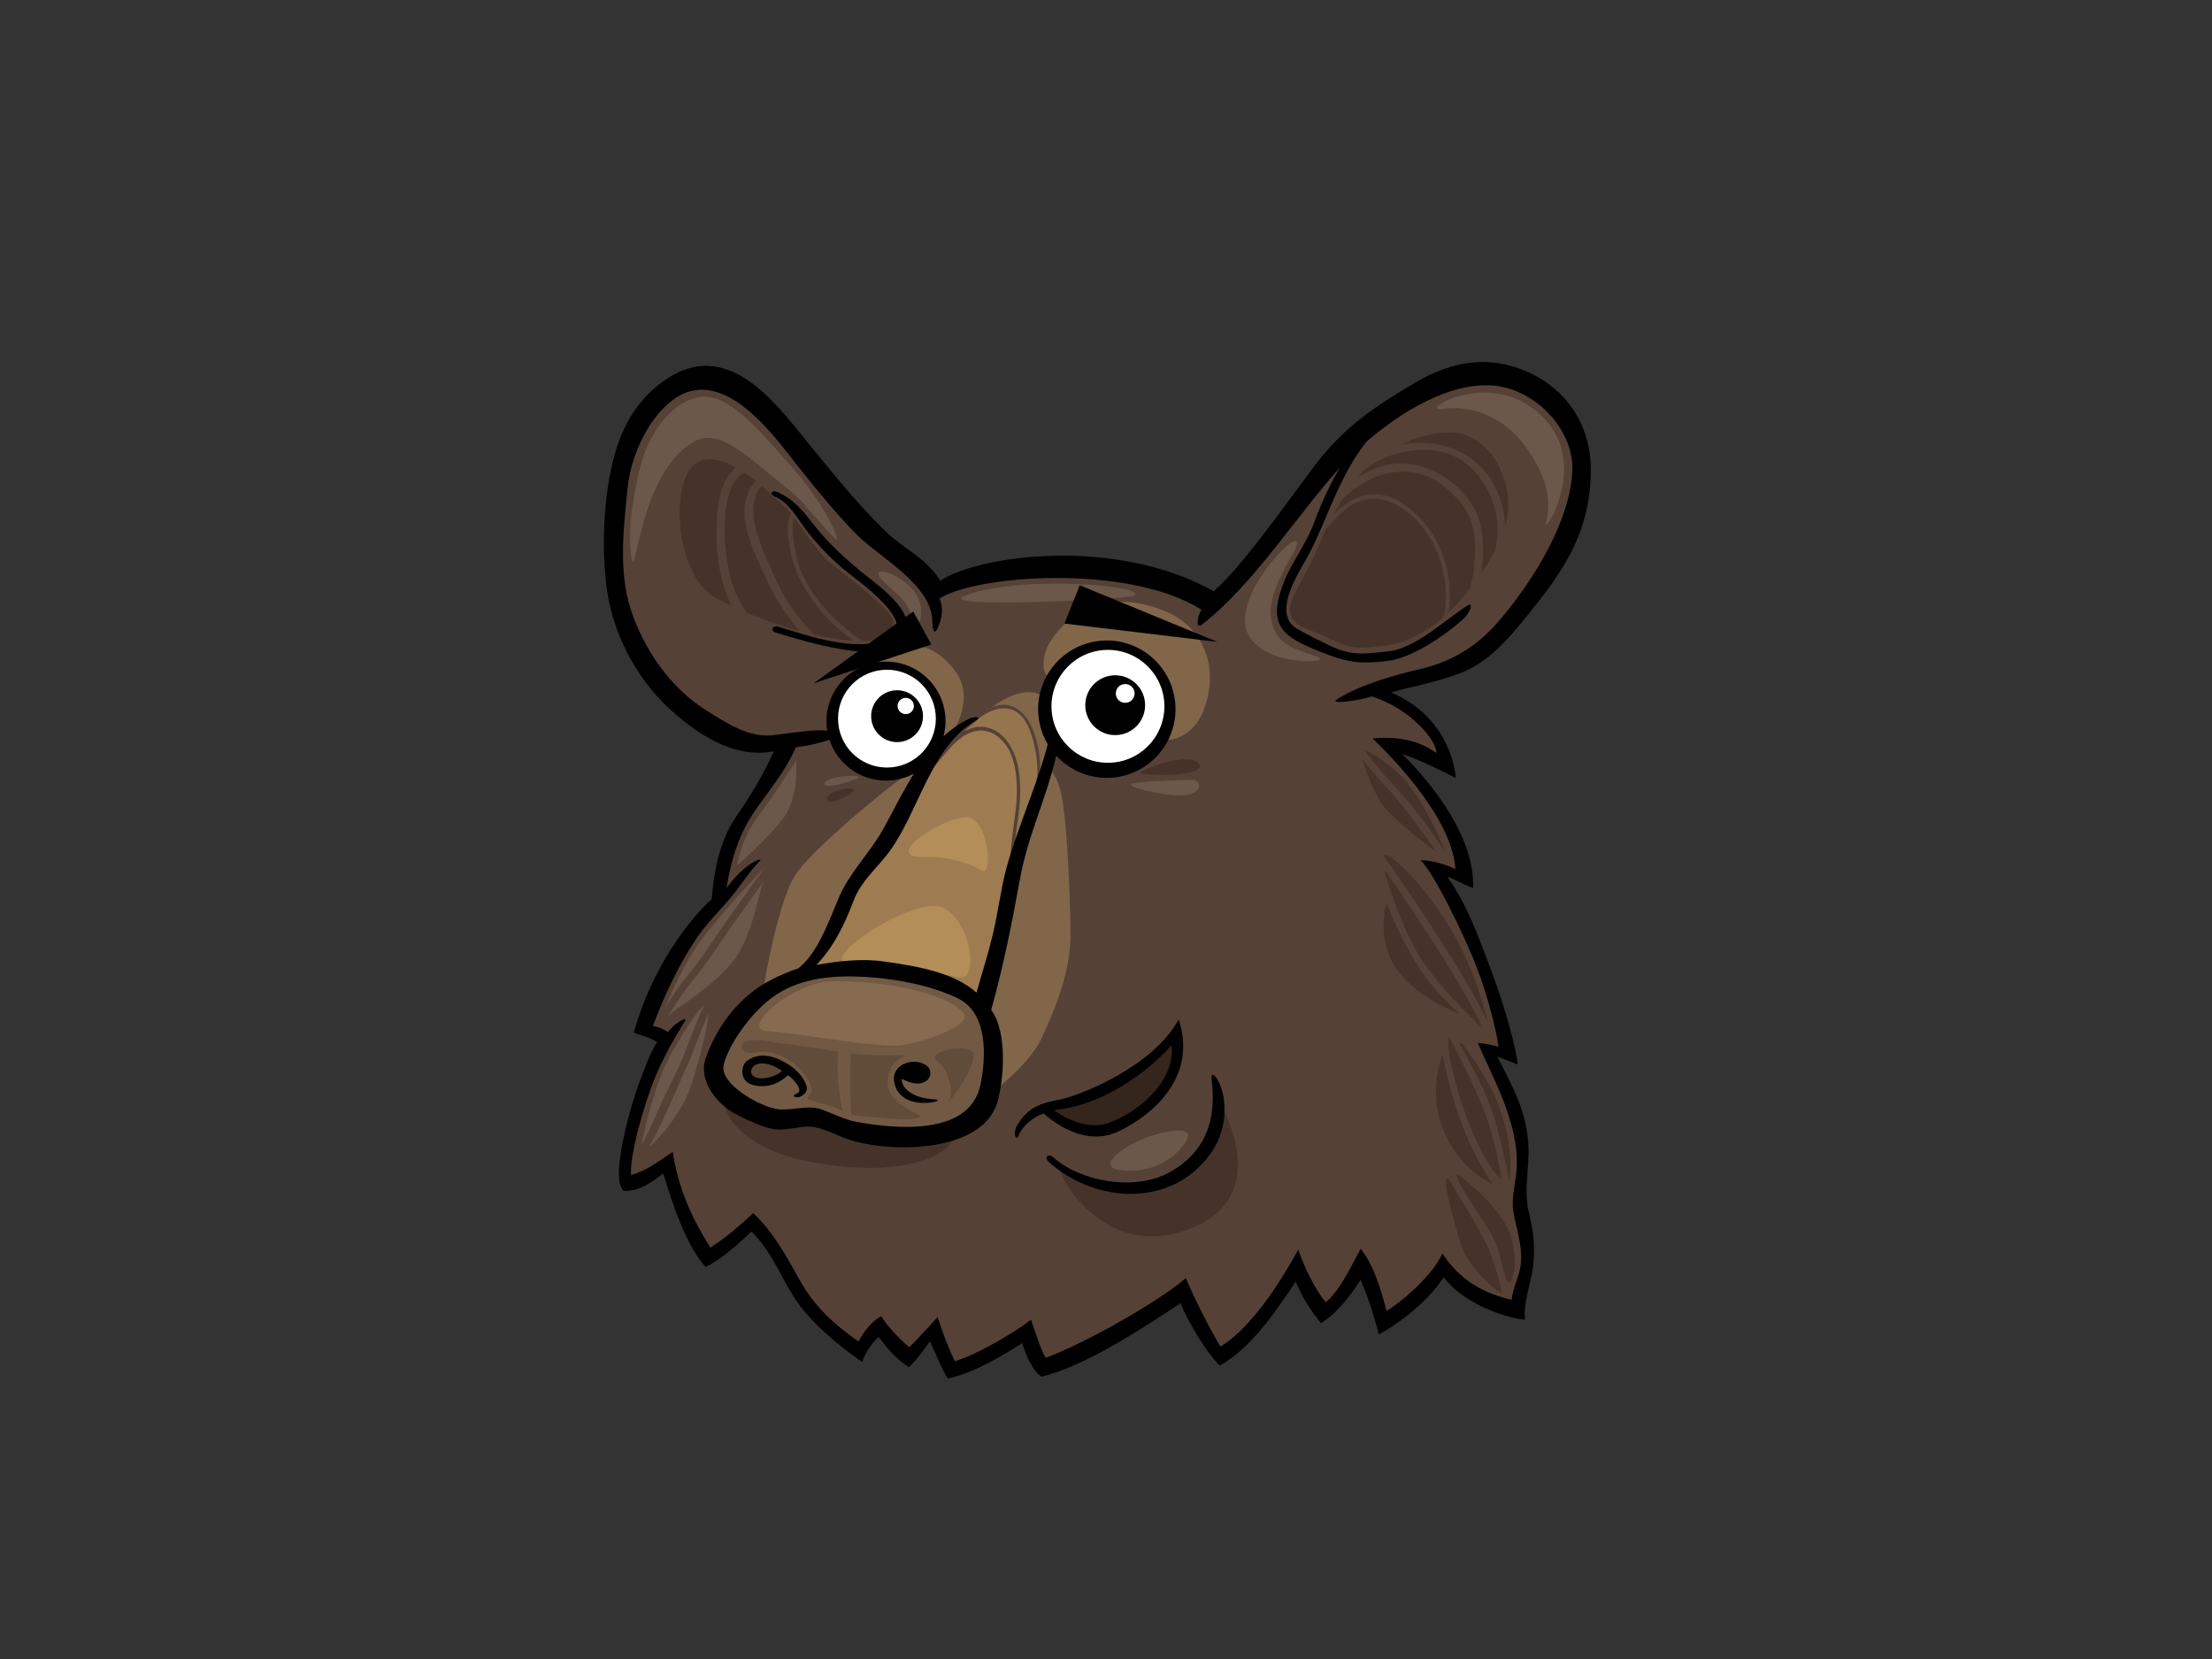 <?xml version="1.0" encoding="utf-8"?>
<!-- Generator: Adobe Illustrator 17.0.0, SVG Export Plug-In . SVG Version: 6.00 Build 0)  -->
<!DOCTYPE svg PUBLIC "-//W3C//DTD SVG 1.1//EN" "http://www.w3.org/Graphics/SVG/1.1/DTD/svg11.dtd">
<svg version="1.1" id="Layer_1" xmlns="http://www.w3.org/2000/svg" xmlns:xlink="http://www.w3.org/1999/xlink" x="0px" y="0px"
	 width="800px" height="600px" viewBox="0 0 800 600" enable-background="new 0 0 800 600" xml:space="preserve">
<rect x="0" y="0" width="800" height="600" fill="#333333" stroke="none"/>
<g>
	<path d="M244.576,258.55c6.304,5.315,20.025,16.268,35.357,13.141c-3.887,8.514-8.428,16.049-13.769,23.783
		c-6.45,9.347-8.173,21.807-8.761,29.725c-7.509,6.57-21.59,24.411-28.161,48.191c1.564,0.942,4.107,0.995,8.446,3.444
		c-2.719,4.26-4.244,8.835-6.253,14.083c-3.194,8.329-10.954,35.046-5.947,39.74c5.635,0.314,9.92-2.889,14.393-6.26
		c3.416,11.571,8.763,26.913,15.332,33.797c5.805-2.783,12.035-8.5,16.588-12.83c7.228,7.423,9.849,14.889,15.246,23.598
		c5.486,8.867,16.418,17.854,24.806,23.651c0.625-2.813,3.698-7.264,5.944-9.075c2.917,3.708,5.632,7.512,10.954,10.956
		c1.986-1.987,5.004-5.635,7.563-9.376c1.172,2.234,4.918,11.518,6.516,13.441c10.013-2.191,20.224-8.586,26.911-12.827
		c1.565,5.632,4.065,10.014,6.883,12.202c16.462-4.148,36.413-17.484,50.382-26.599c2.816,7.198,9.388,17.834,14.08,22.53
		c11.855-6.313,21.59-21.592,27.537-30.353c2.814,6.884,5.947,10.949,9.075,15.021c5.791-3.411,10.855-10.186,14.39-15.646
		c2.821,6.574,4.936,13.187,6.574,19.711c8.137-4.379,18.103-12.371,23.466-20.65c6.648,8.98,21.59,14.707,29.415,15.332
		c-0.673-5.932,2.052-13.005,2.821-18.776c1.251-9.387-0.517-16.092-1.57-20.65c-1.701-7.4,0.319-15.662,0-23.161
		c-0.524-12.288-5.473-21.245-11.265-32.542c1.067,0.42,6.541,2.446,7.2,2.816c0.666,0.367-1.923-14.06-9.7-34.736
		c-3.93-10.447-8.497-23.419-15.649-33.169c2.312,0.578,5.635,2.816,9.388,4.072c0.517-17.755-13.167-35.866-25.655-48.508
		c6.166,2.224,12.829,5.325,19.402,8.762c-0.369-4.842-3.589-22.573-23.474-30.975c9.028-2.455,16.92-3.761,25.662-7.202
		c9.742-3.834,17.084-12.39,23.466-20.339c12.054-15.018,22.957-29.028,23.175-52.57c0.135-14.678-7.023-27.524-20.04-34.415
		c-15.261-8.077-29.775-5.582-43.499,2.499c-15.023,8.851-26.212,16.472-36.606,30.357c-10.714,14.314-26.627,36.993-36.301,45.058
		c-34.954-19.625-84.313-13.299-98.88-3.755c-4.853-8.203-13.219-11.498-19.715-17.837c-10.373-10.13-19.346-21.354-28.476-32.541
		c-5.323-6.514-14.061-18.062-23.469-23.469c-7.725-4.439-16.563-6.095-26.91,0.625c-10.353,6.719-16.362,16.898-19.4,28.473
		c-3.827,14.562-4.622,33.427-2.505,48.19C222.018,230.738,231.368,247.412,244.576,258.55z"/>
	<path fill="#554136" d="M255.888,257.208c6.861,4.21,14.428,9.379,22.861,8.765c6.015-0.433,25.042-4.429,23.479,0.892
		c-5.011,1.567-8.211,2.634-14.402,3.404c-3.642,8.527-9.459,15.23-14.747,22.897c-6.068,8.785-8.654,17.933-10.34,28.053
		c6.812-9.442,13.602-11.415,12.093-9.882c-3.892,3.946-7.002,9.036-10.54,13.266c-4.15,4.961-8.895,9.538-12.511,14.932
		c-6.464,9.638-11.63,20.769-15.669,31.57c1.907,0.218,4.045,1.11,5.412,2.128c3.242-3.89,7.32-5.718,6.175-3.887
		c-4.75,7.582-9.501,16.221-12.465,24.715c-5.992,17.192-7.395,27.795-6.977,30.882c4.996-1.164,10.907-5.559,15.068-8.368
		c1.876,13.141,7.124,24.411,13.585,34.63c4.938-3.037,11.135-8.349,15.484-12.447c7.126,6.577,11.999,15.507,16.614,23.816
		c5.52,9.935,12.444,16.287,21.539,22.626c1.466-3.153,4.847-7.535,8.191-9.175c1.251,2.505,6.716,8.487,10.163,11.231
		c2.168-2.168,7.983-8.408,10.176-10.913c1.876,5.632,4.065,11.574,6.253,15.957c9.388-2.816,23.786-11.892,27.539-15.021
		c1.876,5.318,3.464,10.712,5.323,13.769c13.139-4.693,40.052-19.715,50.691-28.79c3.753,8.765,8.157,17.398,12.514,24.722
		c11.794-7.02,22.848-25.343,28.164-35.046c1.876,5.946,6.26,14.707,9.89,19.05c4.731-3.735,8.884-12.166,12.637-19.361
		c4.785,5.873,7.545,15.296,9.388,22.53c7.899-5.067,17.212-14.083,20.204-20.822c6.315,9.746,15.098,14.519,25.029,16.756
		c0.306-3.093,1.638-6.246,2.48-8.986c2.428-7.859-0.36-14.717-1.753-22.405c-1.02-5.612,0.749-10.474,1.081-16.016
		c1.013-16.604-8.958-33.397-14.023-45.494c2.127,0.146,6.198,0.896,7.484,1.388c-1.177-8.286-5.139-22.629-9.633-33.044
		c-7.458-17.259-14.859-30.753-18.531-34.418c3.814-0.076,9.646,1.705,12.556,3.219c-1.061-17.52-20.916-38.642-29.944-47.242
		c9.517-0.958,17.326,1.005,23.044,5.262c0.367-4.112-8.993-15.98-23.404-20.485c-5.351,1.778-15.35,2.862-12.63,1.13
		c8.877-5.645,21.881-9.075,30.086-10.992c12.053-2.809,21.197-8.58,29.15-18.055c12.547-14.949,25.192-35.751,25.994-53.647
		c0.688-15.444-14.575-31.064-31.072-30.965c-6.48,0.04-13.019,1.54-21.407,5.602c-8.382,4.062-15.608,9.36-21.931,14.764
		c-10.379,12.876-15.239,31.14-22.112,43.018c-3.432,5.936-11.89,19.599-2.958,24.735c4.107,2.36,7.043,3.732,11.244,5.8
		c8.104,3.996,12.331,3.351,22.094,2.267c9.679-1.077,21.834-12.761,28.502-16.674c1.862-1.091,0.808,2.69-1.882,5.109
		c-6.473,5.827-18.335,13.944-27.157,15.058c-10.667,1.348-15.377,0.363-24.738-3.411c-12.901-5.189-18.496-8.956-13.711-22.94
		c3.142-9.171,8.34-14.519,11.835-23.928c2.419-6.521,5.67-13.769,9.312-19.708c-15.838,17.49-31.005,42.04-49.916,56.813
		c-2.609,2.042-1.611-3.226-0.265-5.377c-26.633-16.687-81.813-12.463-94.694-3.986c1.264,2.803,1.122,6.138-0.225,9.634
		c-1.548,4.019-2.269,2.406-2.419-1.884c-0.463-13.002-19.368-22.752-27.681-31.252c-7.579-7.747-14.288-16.069-21.032-24.523
		c-7.413-9.297-25.764-35.912-43.512-24.887c-9.715,6.035-16.594,20.452-17.882,32.356c-1.492,13.785-3.368,30.565,0.872,43.894
		C232.652,234.664,242.428,248.955,255.888,257.208z"/>
	<path fill="#45332A" d="M384.019,422.631c5.595,3.814,20.25,11.544,36.639,4.468c23.079-9.961,19.419-30.238,19.419-30.238
		s22.715,35.393-10.262,47.761C396.845,456.99,379.991,419.882,384.019,422.631z"/>
	<path fill="#81664A" d="M335.843,277.474c-2.651,4.178-8.111,16.667-10.359,20.947c-2.254,4.277-8.783,13.511-11.489,16.664
		c-2.698,3.153-4.5,5.629-6.529,10.133c-2.029,4.505-2.926,8.332-5.856,13.511c-2.927,5.182-9.909,13.739-9.909,13.739
		s-4.503,1.127-7.208,2.925c-2.698,1.805-7.431,4.957-8.558,6.081c-1.122,1.13,4.731-33.103,11.264-44.363
		C293.727,305.851,343.272,265.761,335.843,277.474z"/>
	<path fill="#81664A" d="M380.497,231.019c-5.873,8.48-2.196,17.193,1.094,12.07c7.139-11.111,20.941-11.31,29.656-6.762
		c6.802,3.55,9.603,8.064,10.941,14.787c1.447,7.288,0.367,12.46-1.094,15.752c-0.701,1.567,9.279,1.024,13.528-8.415
		c6.587-14.628,2.018-30.561-12.138-36.907C403.08,212.848,388.145,219.974,380.497,231.019z"/>
	<path fill="#81664A" d="M318.685,235.775c-9.87,3.143-9.079,6.811-2.196,5.123c4.434-1.084,13.276,0.222,17.56,5.85
		c4.275,5.632,6.301,10.351,5.853,14.632c-0.453,4.28-3.235,7.985-5.486,13.164c-2.254,5.179,23.771-16.826,10.237-32.915
		C335.03,230.186,326.734,233.213,318.685,235.775z"/>
	<path fill="#81664A" d="M377.506,279.953c1.135-3.603,4.953-1.127,6.757,9.684c1.801,10.807,2.699,33.784,2.927,47.295
		c0.225,13.511-4.956,26.573-10.36,38.285c-5.403,11.71-21.845,22.52-21.845,22.52s3.378-20.947,1.126-27.478
		c-2.254-6.531-3.669-9.307-3.669-9.307s7.722-16.591,9.072-26.953c1.353-10.355,3.606-20.941,6.985-29.729
		C371.874,295.49,376.154,284.233,377.506,279.953z"/>
	<path fill="#45332A" d="M263.092,398.382c0,0,5.737,3.603,10.645,5.913c5.03,2.366,11.237,2.958,14.785,1.775
		c3.548-1.183,6.213-0.592,10.353,0.592c4.14,1.183,10.35,5.027,17.743,5.916c7.392,0.886,20.108,0.294,26.32-1.778
		c6.207-2.069-2.433,17.024-46.428,10.054C261.025,415.235,260.435,395.424,263.092,398.382z"/>
	<path fill="#9E7B51" d="M366.079,302.738c0.714-6.194,1.938-12.321,1.685-18.587c-0.238-5.886-1.345-12.82-5.97-16.981
		c-6.534-5.876-13.199-2.178-18.072,3.219c-0.701,0.879-13.106,14.922-17.165,22.58c-4.052,7.654-7.747,14.01-11.578,17.837
		c-3.827,3.827-10.672,16.737-11.576,20.339c-0.901,3.606-5.336,13.544-7.512,15.96c-2.026,2.251-5.316,5.004-5.316,5.004
		s32.429-0.767,43.689,1.487c11.258,2.254,19.592,10.133,19.592,10.133s5.628-19.817,7.657-29.729
		c0.704-3.427,1.886-8.788,3.335-14.856C365.145,313.668,365.448,308.188,366.079,302.738z"/>
	<path fill="#B38E58" d="M307.155,348.357c6.802,0.327,31.049,3.004,39.333,5.073c8.279,2.069,4.432-21.879-6.213-25.429
		C329.629,324.452,294.736,347.766,307.155,348.357z"/>
	<path fill="#95754E" d="M366.446,312.604c2.475-9.885,5.384-20.409,7.906-27.019c0.192-0.499,0.382-1.011,0.575-1.533
		c0.392-3.976,0.37-7.955-0.329-11.911c-0.932-5.308-3.052-14.066-9.208-15.682c-3.477-0.915-7.06,0.413-9.976,2.33
		c-1.945,1.285-3.457,3.06-5.303,4.435c-0.415,0.416-0.815,0.833-1.21,1.243c2.849-1.593,6.043-2.224,9.5-0.942
		c5.809,2.155,8.935,8.742,9.912,14.44c1.091,6.355,0.679,12.81-0.296,19.149C367.221,302.256,366.786,307.424,366.446,312.604z"/>
	<path fill="#81664A" d="M364.975,255.126c5.374,1.408,8.089,6.65,9.568,11.62c1.362,4.578,1.801,9.168,1.644,13.749
		c4.187-12.367,7.631-28.694-2.596-30.069c-4.731-0.638-10.034,1.828-14.996,5.414C360.594,255.056,362.942,254.59,364.975,255.126z
		"/>
	<path d="M313.384,208.32c-7.364-5.939-14.058-11.971-19.843-19.493c-3.563-4.63-7.091-8.676-12.549-10.933
		c-1.991-0.826-2.783,0.892-0.823,1.699c5.506,2.28,8.567,8.547,12.101,13.008c3.725,4.713,7.793,8.927,12.334,12.85
		c4.5,3.893,29.618,20.772,15.699,26.004c-11.447,4.3-27.714-1.401-38.791-4.805c-2.064-0.635-3.042,1.5-0.99,2.128
		c7.757,2.386,15.505,4.617,23.52,5.962c6.75,1.133,17.232,2.68,22.202-3.427C333.232,222.717,318.797,212.676,313.384,208.32z"/>
	<path d="M379.757,265.748c-3.312,15.239-11.89,33.493-15.853,48.538c-2.036,7.731-2.94,15.788-4.817,23.581
		c-1.914,7.922-3.705,13.286-5.931,21.129c-8.527-7.645-22.765-9.743-33.478-11.263c-8.165-1.163-16.428-0.159-24.411,1.249
		c4.31-4.571,6.947-8.838,9.72-14.456c1.456-2.948,2.628-5.986,3.827-9.049c2.576-6.597,7.757-10.976,12.018-16.413
		c11.274-14.364,15.377-38.86,32.317-48.617c1.862-1.074-0.483-1.487-2.419-0.582c-16.064,7.463-23.568,26.311-31.682,40.616
		c-4.574,8.054-12.022,15.464-15.644,24.094c-3.821,9.092-7.763,20.257-14.707,25.657c-2.64,0.79-7.175,2.776-9.7,4.072
		c-10.968,5.632-19.458,16.042-23.783,28.476c-2.824,8.117,4.161,16.532,10.639,20.025c3.95,2.125,9.98,4.974,14.395,5.632
		c2.67,0.4,7.983-0.651,10.642-0.938c5.243-0.565,10.53,2.651,15.329,4.379c14.412,5.196,48.909,5.513,54.45-13.141
		c2.509-8.457,3.657-25.729-2.193-33.483c4.307-15.365,7.497-31.219,10.33-46.938c2.927-16.254,9.33-28.668,13.139-44.747
		C382.607,270.778,382.258,265.434,379.757,265.748z"/>
	<path d="M426.301,368.73c-9.626,17.401-36.192,27.623-43.064,28.945c-7.07,1.358-11.604,2.862-15.424,9.433
		c-1.57,2.707-0.38,5.767,0.449,3.791c1.727-4.092,5.159-6.64,9.163-8.23c0.026,0.033,0.037,0.073,0.074,0.099
		c6.69,5.82,15.811,10.305,24.771,7.33C407.365,408.406,434.815,394.644,426.301,368.73z"/>
	<path fill="#35261D" d="M423.707,377.987c1.853,15.917-18.51,28.132-25.916,28.876c-7.403,0.74-14.412-3.632-16.631-5.384
		C399.273,399.83,415.56,387.241,423.707,377.987z"/>
	<path d="M438.218,390.698c2.454,19.486-6.645,28.523-15.187,33.262c-12.759,7.076-32.381,3.272-42.045-5.347
		c-1.927-1.725-3.532-0.026-1.593,1.699c15.509,13.845,39.865,16.089,54.453,1.553c6.59-6.567,9.337-13.689,8.99-22.147
		C442.511,391.795,437.537,385.278,438.218,390.698z"/>
	<path fill="#725943" d="M354.577,392.371c-3.911,18.716-31.113,15.904-44.933,13.339c-4.419-0.823-8.687-3.127-12.923-4.587
		c-4.657-1.606-10.71,0.724-15.58,0c-6.812-1.018-20.873-9.234-19.445-15.868c1.431-6.627,9.633-19.305,19.057-25.525
		c9.548-6.293,21.549-7.093,32.554-6.392c10.887,0.684,22.998,2.928,32.93,7.628C357.337,366.218,356.726,382.102,354.577,392.371z"
		/>
	<path d="M291.772,393.038c-0.965-3.586-4.725-7.866-10.842-10.226c-4.901-1.891-8.416-0.958-10.91,0.985
		c-1.971,1.533-3.066,7.72,3.143,8.804c6.02,1.051,9.705-1.861,11.86-3.761c1.831,1.408,5.941,5.586,3.16,6.643
		c-1.005,0.387-1.618,0.952-0.592,1.276C289.584,397.388,292.312,395.061,291.772,393.038z"/>
	<path fill="#5B4534" d="M274.635,389.977c-0.836-0.046-3.498-0.697-2.892-3.093c0.635-2.519,5.25-3.728,11.11,0.472
		C280.862,389.026,277.783,390.153,274.635,389.977z"/>
	<path d="M338.622,397.675c-3.188-0.367-6.465-0.439-9.784-2.799c-1.421-1.011-2.946-2.829-2.621-4.723
		c9.176,5.073,12.736-2.449,8.523-5.03c-4.799-2.945-12.499,0.112-11.351,6.203C325.516,402.57,342.388,398.108,338.622,397.675z"/>
	<path fill="#B38E58" d="M335.248,309.963c5.938-0.278,15.081,1.775,19.52,4.733c4.432,2.955,2.958-16.562-3.847-18.925
		C344.122,293.405,316.027,310.849,335.248,309.963z"/>
	<path fill="#876B51" d="M296.212,355.499c5.52-1.375,20.111-0.294,29.573,1.481c9.462,1.775,19.52,5.328,22.769,9.466
		c3.257,4.138-13.602,10.351-22.473,11.535c-8.872,1.18-39.333-4.733-48.496-5.03C268.415,372.656,282.017,359.049,296.212,355.499z
		"/>
	<path fill="#614C3A" d="M303.037,380.274c-7.886-1.285-19.643-2.783-25.751-3.774c-12.711-2.069-10.251,5.579-4.14,4.138
		c5.03-1.18,11.829,1.183,16.267,6.213c4.432,5.024,5.024,7.982,2.957,9.459c-2.072,1.481,3.842,2.366,7.689,3.549
		c1.869,0.575,3.11,1.362,4.703,2.082C303.25,394.896,302.581,387.724,303.037,380.274z"/>
	<path fill="#614C3A" d="M321.055,392.172c-0.296-5.619,2.956-8.871,5.914-10.054c2.918-1.17-8.638,0.274-19.222-1.183
		c-0.454,7.674-0.296,14.192,0.061,22.077c1.177,0.301,2.588,0.542,4.374,0.694c7.098,0.588,15.672,1.771,19.814,0.588
		C336.135,403.112,321.506,400.739,321.055,392.172z"/>
	<path fill="#614C3A" d="M338.796,383.599c3.763,2.346,6.509,10.94,4.435,14.489c-2.065,3.546,9.462-11.237,8.872-16.561
		C351.512,376.202,334.065,380.638,338.796,383.599z"/>
	<path fill="#45332A" d="M495.489,234.086c8.523-0.922,11.523-0.691,21.426-6.911c1.646-1.034,3.406-2.393,5.2-3.989
		c0.509-2.389,0.802-4.839,0.817-7.35c0.046-12.182-5.153-24.411-15.173-31.609c-5.629-4.052-12.399-5.397-18.687-1.699
		c-3.773,2.221-6.574,5.552-9.571,8.672c-0.782,1.619-1.463,3.186-1.978,4.64c-2.537,7.146-9.613,18.386-10.598,22.121
		c-2.074,7.83,5.063,9.214,10.829,11.518C483.511,231.786,486.965,235.005,495.489,234.086z"/>
	<path fill="#45332A" d="M527.921,181.377c-3.908-4.435-8.701-8.725-14.636-10.1c-10.659-2.465-20.215,1.963-27.564,9.082
		c-1.305,2.013-2.576,4.085-3.746,6.141c2.421-2.449,4.969-4.703,8.233-6.157c5.009-2.234,10.883-2.022,15.608,0.817
		c10.591,6.375,16.831,17.255,18.292,29.428c0.463,3.814,0.321,7.486-0.299,11.029c2.624-2.522,5.303-5.49,7.838-8.719
		c0.81-2.965,1.367-6.032,1.618-9.221C533.883,195.682,533.508,187.717,527.921,181.377z"/>
	<path fill="#45332A" d="M541.51,188.86c-1.02-10.903-8.558-22.791-19.822-25.392c-9.79-2.264-20.673,0.469-28.496,6.752
		c-0.701,0.727-1.334,1.448-1.849,2.125c-0.035,0.049-0.083,0.109-0.116,0.162c6.314-3.926,13.657-6.035,21.154-4.303
		c11.088,2.568,21.991,12.348,23.527,24.011c0.694,5.288,0.565,10.335-0.223,15.16c1.862-2.753,3.575-5.589,5.031-8.401
		C541.516,195.685,541.837,192.311,541.51,188.86z"/>
	<path fill="#45332A" d="M525.209,156.448c-6.663-0.215-13.27,1.728-18.972,4.521c14.744-3.226,30.745,3.028,36.272,19.391
		c1.183,3.487,1.712,6.914,1.747,10.276c0.103-0.34,0.212-0.678,0.306-1.015C548.478,176.03,539.722,156.907,525.209,156.448z"/>
	<path fill="#45332A" d="M259.102,193.999c-0.04-7.393,0.388-19.926,7.104-24.897c-4.873-2.717-9.918-4.098-14.003-1.831
		c-10.366,5.764-8.063,41.016,6.452,48.845c1.978,1.067,3.908,2.039,5.799,2.951C260.787,211.182,259.14,202.041,259.102,193.999z"
		/>
	<path fill="#45332A" d="M276.729,208.456c-3.624-8.101-9.054-18.181-7.076-27.366c0.567-2.64,1.841-5.41,3.705-7.106
		c-1.337-1.054-2.74-2.095-4.181-3.057c-7.491,3.907-7.484,18.984-6.886,26.037c0.41,4.898,1.277,10.11,2.827,15.081
		c1.332,3.477,3.004,6.696,5.146,9.661c7.24,3.084,13.676,5.106,18.979,6.554C284.117,222.419,279.938,215.634,276.729,208.456z"/>
	<path fill="#45332A" d="M289.385,205.818c2.598,6.372,6.564,12.159,11.452,17.001c3.361,3.328,7.114,6.379,11.151,8.986
		c5.02-0.026,9.239-0.866,10.482-3.249c2.765-5.298-3.687-9.446-7.144-12.671c-4.718-4.406-8.983-7.373-14.975-12.209
		c-4.348-3.513-9.178-11.148-13.086-16.39C285.274,191.313,288.612,203.911,289.385,205.818z"/>
	<path fill="#45332A" d="M295.08,218.744c-4.962-6.428-8.539-13.689-9.636-21.793c-0.347-2.581-1.266-8.507,0.659-11.184
		c-1.028-1.289-1.968-2.366-2.801-3.054c-1.387-1.16-4.181-3.923-7.668-6.868c-2.309,1.461-3.189,6.062-3.196,7.668
		c-0.013,2.561,0.167,5.109,0.855,7.595c1.015,3.682,2.333,7.208,3.844,10.722c2.358,5.483,4.748,11.049,7.974,16.092
		c2.74,4.29,5.941,8.249,9.543,11.739c3.774,0.889,9.11,1.782,14.127,2.056C303.546,228.058,298.863,223.642,295.08,218.744z"/>
	<path fill="#45332A" d="M538.403,406.364c-3.046-9.459-9.931-23.056-14.486-31.639c-1.653,7.423,8.871,42.876,19.238,52.038
		C541.809,419.316,540.721,413.562,538.403,406.364z"/>
	<path fill="#45332A" d="M540.326,404.047c2.36,7.697,4.113,15.52,5.528,23.409c1.081-9.003-0.129-18.029-4.194-28.483
		c-4.141-10.645-12.719-21.291-12.719-21.291c-0.495-0.32-0.932-0.529-1.319-0.654C532.32,385.827,537.35,394.317,540.326,404.047z"
		/>
	<path fill="#45332A" d="M521.843,381.232c0,0,2.074,13.009,7.097,26.021c5.031,13.012,10.945,20.997,10.945,20.997
		s-11.536-4.435-17.743-19.222C515.93,394.241,521.843,381.232,521.843,381.232z"/>
	<path fill="#45332A" d="M529.24,426.177c2.421,2.066,14.785,11.829,17.444,21.883c2.664,10.057,0.299,15.382-1.183,15.676
		c-1.476,0.294-2.366-11.237-6.506-18.042C534.855,438.892,521.253,419.379,529.24,426.177z"/>
	<path fill="#45332A" d="M525.984,429.727c2.242,4.105,10.054,15.967,12.718,22.772c2.659,6.802,4.14,13.012,4.432,14.783
		c0.299,1.778-11.235-7.688-14.194-15.672C525.984,443.625,518.887,416.715,525.984,429.727z"/>
	<path fill="#45332A" d="M501.981,311.662c2.385,3.503,4.825,6.967,7.218,10.47c4.725,6.914,9.246,13.974,13.739,21.039
		c5.478,8.613,10.685,17.365,15.139,26.5c-1.347-6.141-5.229-18.518-10.912-29.25c-7.98-15.084-20.447-28.859-25.723-31.345
		c-0.535-0.251-0.889-0.126-1.094,0.274C500.914,310.148,501.477,310.918,501.981,311.662z"/>
	<path fill="#45332A" d="M516.14,337.454c-4.581-7.053-9.244-14.033-14.01-20.967c-0.469-0.681-0.972-1.375-1.489-2.079
		c1.876,8.6,8.477,25.115,13.814,33.11c6.192,9.29,17.171,20.296,21.834,24.388C530.545,359.909,523.408,348.622,516.14,337.454z"/>
	<path fill="#45332A" d="M510.968,291.917c4.05,5.12,7.845,10.414,11.467,15.831c-1.4-4.561-6.566-15.071-11.235-21.737
		c-5.657-8.087-14.235-13.24-17.743-14.962C498.31,278.644,505.407,284.884,510.968,291.917z"/>
	<path fill="#45332A" d="M506.434,290.48c-4.364-5.457-9.585-10.285-13.705-15.924c1.4,5.219,5.044,14.189,8.417,17.96
		c3.915,4.376,13.39,12.162,18.374,15.669C515.378,302.136,511.042,296.247,506.434,290.48z"/>
	<path fill="#45332A" d="M501.443,326.521c0,0,4.733,12.42,11.53,23.066c6.805,10.645,15.084,17.156,15.084,17.156
		s-16.267-5.919-23.363-16.862C497.596,338.941,501.443,326.521,501.443,326.521z"/>
	<path fill="#6B584B" d="M521.552,147.911c6.587-1.031,19.809-0.297,30.162,13.604c8.694,11.68,9.163,21.291,7.388,27.504
		c-1.775,6.207,15.383-19.434,0.299-36.672C540.769,131.055,512.088,149.388,521.552,147.911z"/>
	<path fill="#6B584B" d="M468.617,198.183c-1.347,3.612-10.645,16.264-8.871,26.021c1.773,9.76,9.755,10.649,16.558,13.306
		c6.805,2.664-22.18,3.847-25.73-10.348C447.027,212.967,472.458,187.835,468.617,198.183z"/>
	<path fill="#6B584B" d="M250.971,159.736c7.339-4.112,15.077,1.778,22.767,7.985c7.688,6.213,13.901,10.943,17.451,15.084
		c3.548,4.141,7.391,8.577,10.644,11.832c3.254,3.252-3.252-11.832-14.194-24.252c-10.945-12.421-22.772-27.207-33.118-26.91
		c-10.353,0.294-19.815,12.42-23.069,25.726c-3.252,13.309-4.436,25.138-2.957,33.123
		C229.975,210.307,231.452,170.679,250.971,159.736z"/>
	<path fill="#6B584B" d="M320.759,211.49c3.483,3.031,8.575,7.096,9.167,12.714s6.506-2.366,0.887-10.054
		C325.194,206.463,311.592,203.508,320.759,211.49z"/>
	<path fill="#6B584B" d="M348.554,215.631c4.949-2.251,19.232-5.205,39.924-4.435c15.967,0.588,23.656,2.66,21.881,4.138
		C408.586,216.814,338.796,220.066,348.554,215.631z"/>
	<path fill="#45332A" d="M412.514,279.18c3.412-2.135,18.634-7.396,21.294-2.664C436.471,281.249,410.15,280.657,412.514,279.18z"/>
	<path fill="#45332A" d="M308.685,285.278c-1.125-0.701-9.449,0.621-9.646,3.804C298.841,292.258,310.644,286.5,308.685,285.278z"/>
	<path fill="#6B584B" d="M412.331,412.346c5.995-2.717,21.314-6.577,16.348,0.82c-4.961,7.393-13.428,10.953-22.772,10.13
		C396.564,422.473,403.862,416.18,412.331,412.346z"/>
	<path fill="#6B584B" d="M410.128,283.232c4.376-0.734,17.152-1.183,20.995-1.183c3.845,0,3.845,5.321-3.252,5.619
		C420.774,287.961,404.805,284.117,410.128,283.232z"/>
	<path fill="#6B584B" d="M310.554,280.882c-2.194-0.883-12.419,0.294-12.419,2.66S312.037,281.474,310.554,280.882z"/>
	<path fill="#6B584B" d="M248.532,352.951c5.539-6.627,10.135-14.089,15.135-21.136c4.31-6.078,8.649-12.133,12.972-18.198
		c-4.024,4.23-16.918,17.94-23.601,27.098c-5.126,7.03-9.642,16.978-12.219,23.204C243.284,360.203,245.642,356.405,248.532,352.951
		z"/>
	<path fill="#6B584B" d="M264.629,334.962c-4.685,6.643-9.001,13.623-14.253,19.837c-3.3,3.913-5.89,8.266-8.724,12.457
		c4.986-4.035,16.973-11.062,23.806-20.032c6.089-7.991,8.273-21.01,10.53-28.225C272.188,324.313,268.392,329.628,264.629,334.962z
		"/>
	<path fill="#6B584B" d="M266.64,312.921c0,0,1.184-9.168,7.397-17.447c6.207-8.279,13.894-20.405,13.894-20.405
		s1.183,13.306-4.731,20.997C277.286,303.753,266.64,312.921,266.64,312.921z"/>
	<path fill="#6B584B" d="M238.287,400.983c2.733-6.253,6.104-12.215,8.667-18.541c2.522-6.24,4.759-12.691,7.638-18.799
		c-0.929,0.568-2.294,2.185-4.211,5.169c0,0-7.397,10.348-10.944,19.222c-3.485,8.706-6.394,19.969-7.336,25.978
		C234.43,409.808,236.356,405.419,238.287,400.983z"/>
	<path fill="#6B584B" d="M247.899,386.831c-4.143,9.142-8.066,18.961-13.106,27.802c4.242-3.173,12.113-12.942,14.996-21.575
		c2.448-7.347,6.134-20.59,6.417-26.573C253.239,373.158,250.925,380.162,247.899,386.831z"/>
	<g>
		<path d="M425.029,254.135c1.292,13.663-8.727,25.786-22.392,27.075c-13.663,1.302-25.778-8.726-27.068-22.395
			c-1.292-13.643,8.729-25.766,22.392-27.068C411.611,230.457,423.732,240.485,425.029,254.135z"/>
		<path fill="#FFFFFF" d="M421.033,253.533c1.046,11.224-7.185,21.179-18.416,22.249c-11.231,1.061-21.189-7.179-22.243-18.402
			c-1.067-11.224,7.179-21.185,18.396-22.249C409.986,234.073,419.959,242.309,421.033,253.533z"/>
	</g>
	<g>
		<path d="M414.093,254.022c0.564,5.946-3.794,11.237-9.755,11.792c-5.943,0.565-11.217-3.801-11.787-9.75
			c-0.559-5.949,3.806-11.231,9.748-11.796C408.253,243.717,413.541,248.07,414.093,254.022z"/>
		<path fill="#FFFFFF" d="M410.327,250.472c0.183,1.864-1.19,3.53-3.059,3.702c-1.884,0.185-3.535-1.196-3.712-3.064
			c-0.177-1.874,1.196-3.533,3.066-3.708C408.49,247.227,410.156,248.595,410.327,250.472z"/>
	</g>
	<g>
		<path d="M341.866,258.768c1.117,11.838-7.567,22.339-19.402,23.449c-11.839,1.134-22.34-7.555-23.462-19.387
			c-1.119-11.842,7.567-22.345,19.397-23.462C330.241,238.247,340.738,246.929,341.866,258.768z"/>
		<path fill="#FFFFFF" d="M338.384,258.239c0.925,9.73-6.212,18.36-15.947,19.278c-9.729,0.915-18.348-6.213-19.268-15.94
			c-0.922-9.724,6.217-18.363,15.937-19.282C328.838,241.38,337.464,248.516,338.384,258.239z"/>
	</g>
	<g>
		<path d="M333.776,258.127c0.489,5.159-3.294,9.743-8.456,10.226c-5.152,0.489-9.735-3.295-10.214-8.454
			c-0.493-5.149,3.287-9.724,8.446-10.219C328.706,249.193,333.286,252.981,333.776,258.127z"/>
		<path fill="#FFFFFF" d="M330.513,255.05c0.152,1.623-1.041,3.057-2.659,3.216c-1.621,0.152-3.072-1.038-3.217-2.657
			c-0.151-1.619,1.043-3.064,2.654-3.209C328.915,252.237,330.353,253.427,330.513,255.05z"/>
	</g>
	<polygon points="440.277,232.146 390.49,211.671 384.993,225.526 	"/>
	<polygon points="330.289,221.147 336.821,233.088 294.257,247.131 	"/>
</g>
</svg>
